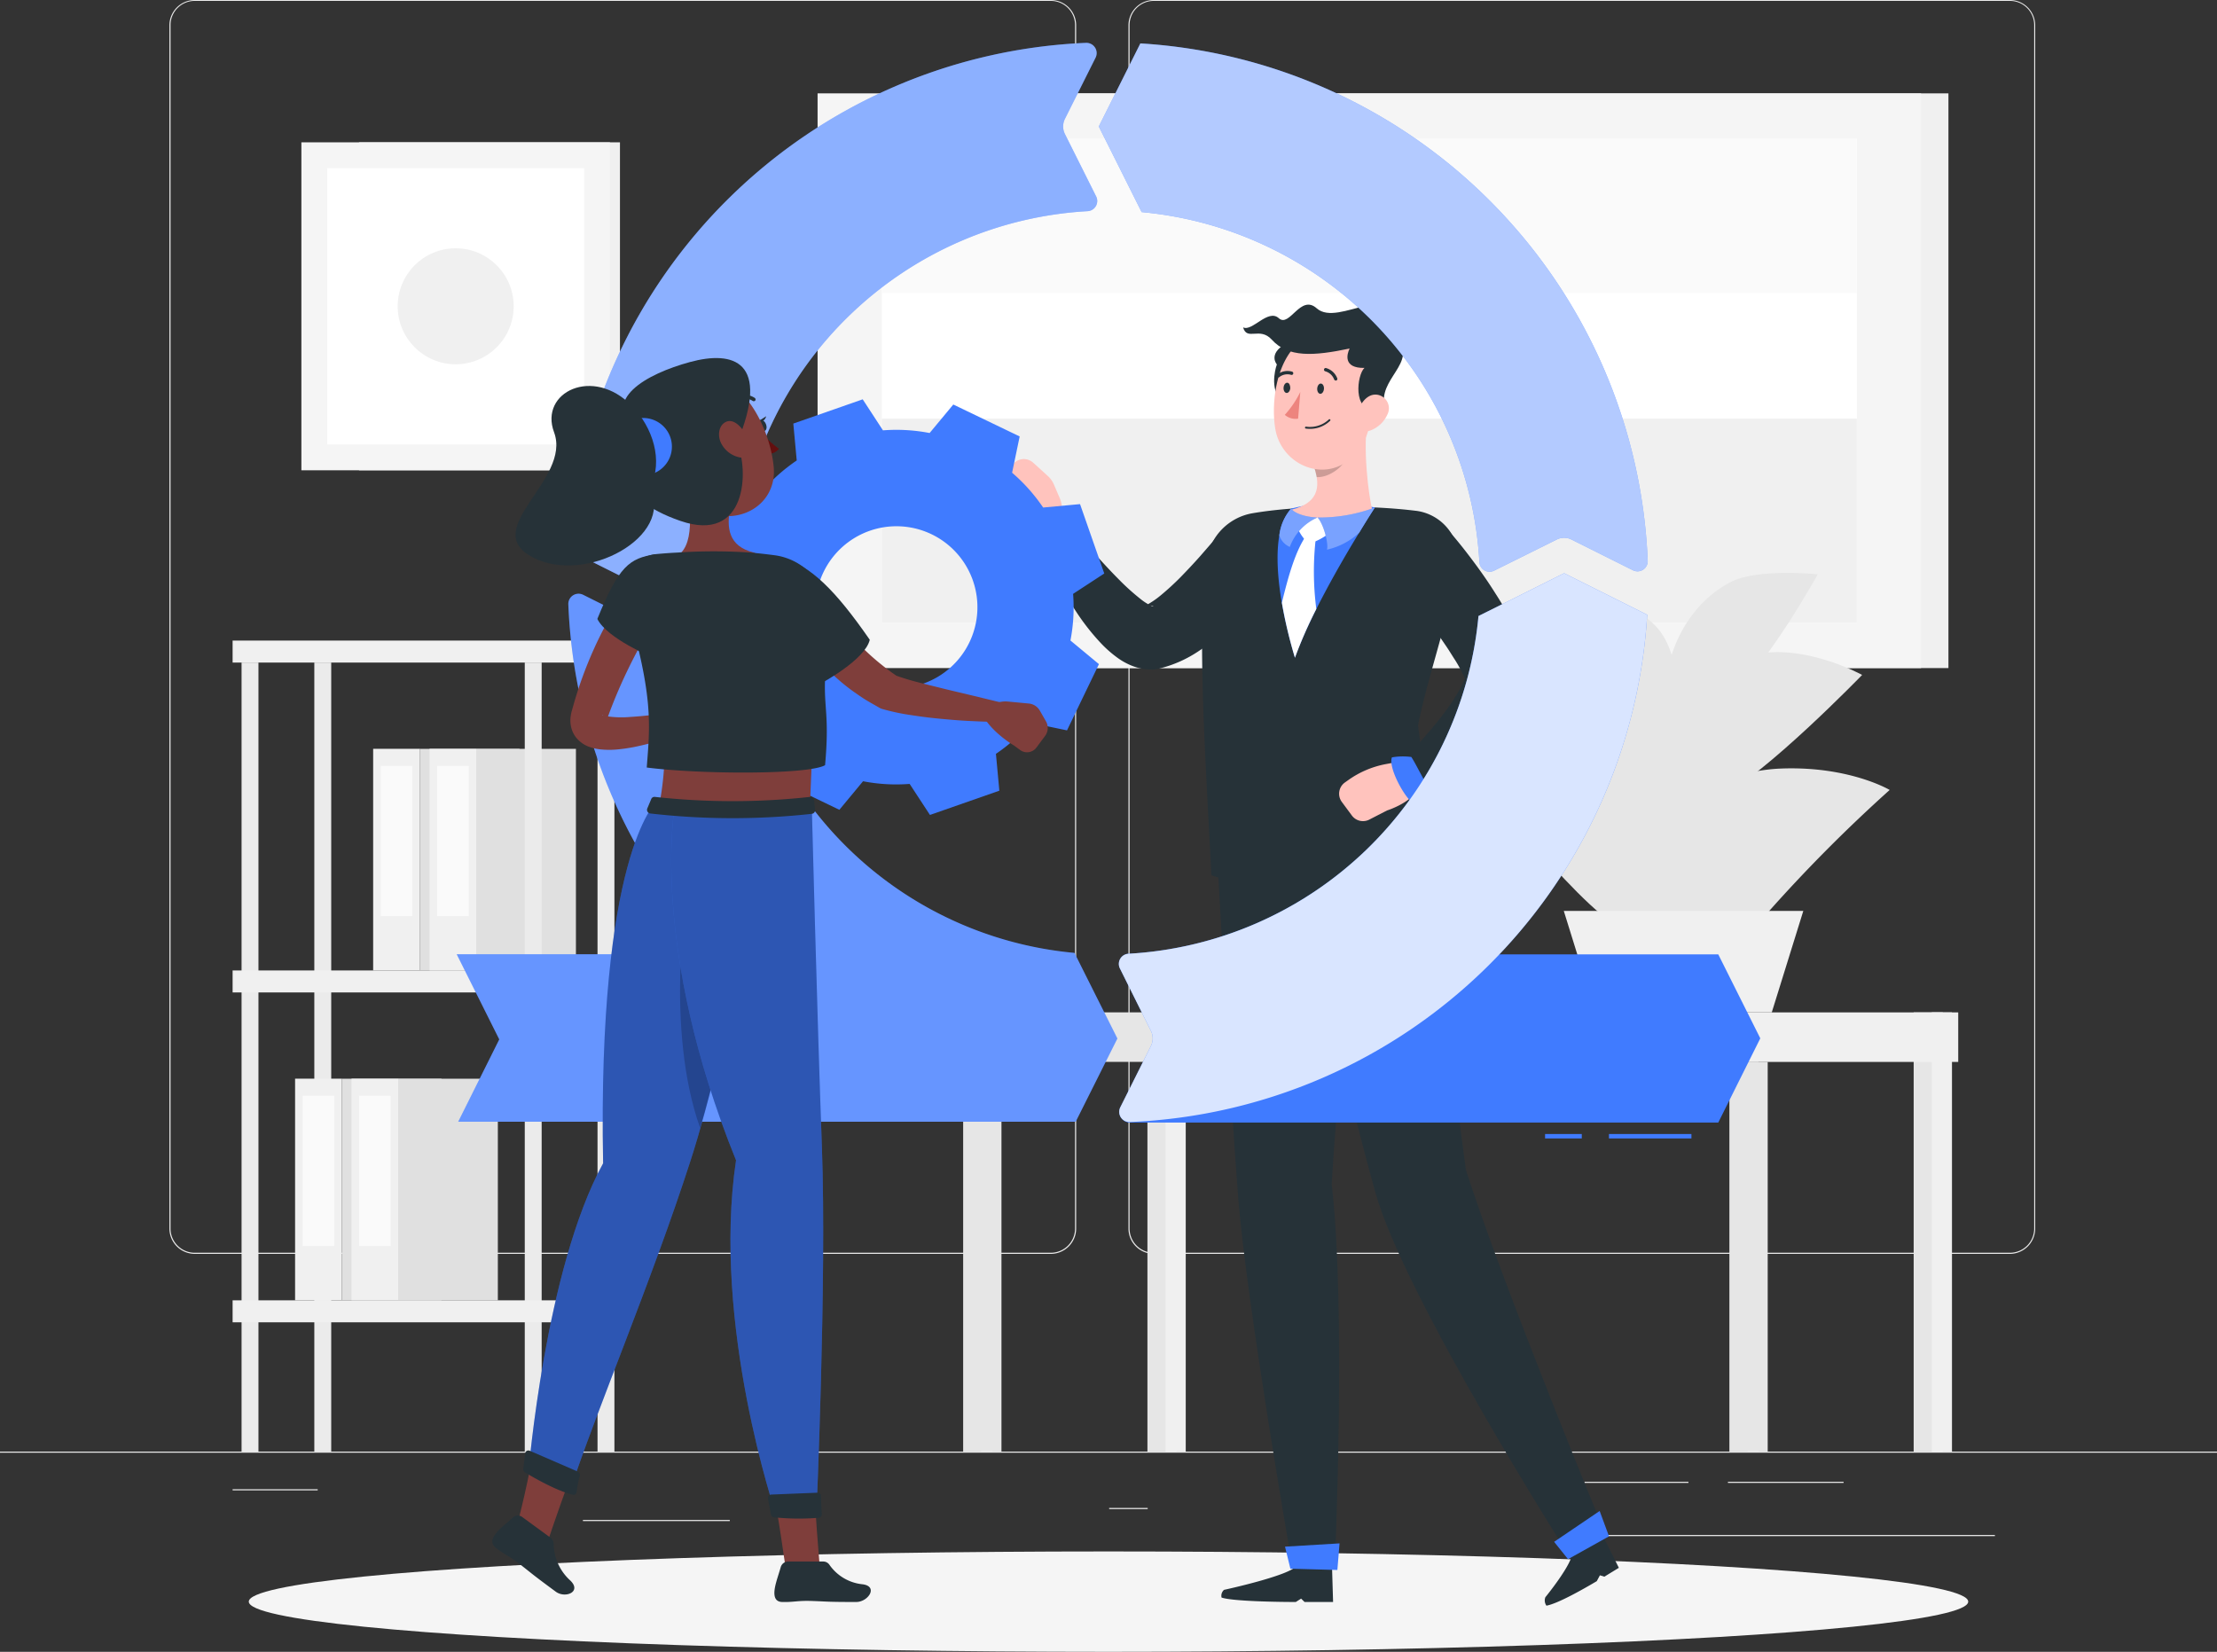 <svg xmlns="http://www.w3.org/2000/svg" width="527.486" height="393.041" viewBox="0 0 527.486 393.041">
  <rect x="0" y="0" width="527.486" height="393.041" fill="#333333" stroke="none"/>
  <g id="Product_iteration-rafiki" data-name="Product iteration-rafiki" transform="translate(0 -55)">
    <g id="freepik--background-complete--inject-2" transform="translate(0 55)">
      <rect id="Retângulo_6615" data-name="Retângulo 6615" width="527.486" height="0.264" transform="translate(0 345.398)" fill="#ebebeb"/>
      <rect id="Retângulo_6616" data-name="Retângulo 6616" width="34.941" height="0.264" transform="translate(138.697 361.666)" fill="#ebebeb"/>
      <rect id="Retângulo_6617" data-name="Retângulo 6617" width="9.168" height="0.264" transform="translate(263.901 358.807)" fill="#ebebeb"/>
      <rect id="Retângulo_6618" data-name="Retângulo 6618" width="20.245" height="0.264" transform="translate(55.344 354.355)" fill="#ebebeb"/>
      <rect id="Retângulo_6619" data-name="Retângulo 6619" width="27.514" height="0.264" transform="translate(411.123 352.582)" fill="#ebebeb"/>
      <rect id="Retângulo_6620" data-name="Retângulo 6620" width="24.729" height="0.264" transform="translate(376.994 352.582)" fill="#ebebeb"/>
      <rect id="Retângulo_6621" data-name="Retângulo 6621" width="98.83" height="0.264" transform="translate(375.813 365.242)" fill="#ebebeb"/>
      <path id="Caminho_8377" data-name="Caminho 8377" d="M247.928,353.346H44.223a6.024,6.024,0,0,1-6.013-6.024V60.971A6.024,6.024,0,0,1,44.223,55h203.7a6.024,6.024,0,0,1,6.024,6.024v286.3A6.024,6.024,0,0,1,247.928,353.346ZM44.223,55.211a5.76,5.76,0,0,0-5.75,5.76V347.322a5.76,5.76,0,0,0,5.75,5.76h203.7a5.771,5.771,0,0,0,5.76-5.76V60.971a5.771,5.771,0,0,0-5.76-5.76Z" transform="translate(2.101 -55)" fill="#ebebeb"/>
      <path id="Caminho_8378" data-name="Caminho 8378" d="M464.239,353.346H260.524a6.034,6.034,0,0,1-6.024-6.024V60.971A6.034,6.034,0,0,1,260.524,55H464.239a6.024,6.024,0,0,1,6,5.971V347.322A6.024,6.024,0,0,1,464.239,353.346ZM260.524,55.211a5.771,5.771,0,0,0-5.76,5.76V347.322a5.771,5.771,0,0,0,5.76,5.76H464.239a5.771,5.771,0,0,0,5.76-5.76V60.971a5.771,5.771,0,0,0-5.76-5.76Z" transform="translate(13.991 -55)" fill="#ebebeb"/>
      <rect id="Retângulo_6622" data-name="Retângulo 6622" width="11.109" height="52.728" transform="translate(88.786 178.174)" fill="#f0f0f0"/>
      <rect id="Retângulo_6623" data-name="Retângulo 6623" width="7.533" height="35.753" transform="translate(90.569 182.236)" fill="#fafafa"/>
      <rect id="Retângulo_6624" data-name="Retângulo 6624" width="23.716" height="52.728" transform="translate(123.601 230.912) rotate(180)" fill="#e0e0e0"/>
      <rect id="Retângulo_6625" data-name="Retângulo 6625" width="11.109" height="52.728" transform="translate(102.206 178.174)" fill="#f0f0f0"/>
      <rect id="Retângulo_6626" data-name="Retângulo 6626" width="7.533" height="35.753" transform="translate(103.999 182.236)" fill="#fafafa"/>
      <rect id="Retângulo_6627" data-name="Retângulo 6627" width="23.716" height="52.728" transform="translate(137.03 230.912) rotate(180)" fill="#e0e0e0"/>
      <rect id="Retângulo_6628" data-name="Retângulo 6628" width="4.019" height="187.743" transform="translate(124.856 157.645)" fill="#ebebeb"/>
      <rect id="Retângulo_6629" data-name="Retângulo 6629" width="4.019" height="187.743" transform="translate(57.475 157.645)" fill="#ebebeb"/>
      <rect id="Retângulo_6630" data-name="Retângulo 6630" width="4.019" height="187.743" transform="translate(142.168 157.645)" fill="#ebebeb"/>
      <rect id="Retângulo_6631" data-name="Retângulo 6631" width="4.019" height="187.743" transform="translate(74.787 157.645)" fill="#ebebeb"/>
      <rect id="Retângulo_6632" data-name="Retângulo 6632" width="11.109" height="52.728" transform="translate(70.208 256.664)" fill="#f0f0f0"/>
      <rect id="Retângulo_6633" data-name="Retângulo 6633" width="7.533" height="35.753" transform="translate(72.002 260.726)" fill="#fafafa"/>
      <rect id="Retângulo_6634" data-name="Retângulo 6634" width="23.716" height="52.728" transform="translate(105.033 309.402) rotate(180)" fill="#e0e0e0"/>
      <rect id="Retângulo_6635" data-name="Retângulo 6635" width="11.109" height="52.728" transform="translate(83.638 256.664)" fill="#f0f0f0"/>
      <rect id="Retângulo_6636" data-name="Retângulo 6636" width="7.533" height="35.753" transform="translate(85.421 260.726)" fill="#fafafa"/>
      <rect id="Retângulo_6637" data-name="Retângulo 6637" width="23.716" height="52.728" transform="translate(118.452 309.402) rotate(180)" fill="#e0e0e0"/>
      <rect id="Retângulo_6638" data-name="Retângulo 6638" width="90.844" height="5.233" transform="translate(55.344 152.422)" fill="#f0f0f0"/>
      <rect id="Retângulo_6639" data-name="Retângulo 6639" width="90.844" height="5.233" transform="translate(55.344 230.912)" fill="#f0f0f0"/>
      <rect id="Retângulo_6640" data-name="Retângulo 6640" width="90.844" height="5.233" transform="translate(55.344 309.402)" fill="#f0f0f0"/>
      <rect id="Retângulo_6641" data-name="Retângulo 6641" width="62.085" height="78.036" transform="translate(147.506 111.901) rotate(180)" fill="#f0f0f0"/>
      <rect id="Retângulo_6642" data-name="Retângulo 6642" width="73.416" height="78.036" transform="translate(145.122 111.901) rotate(180)" fill="#f5f5f5"/>
      <rect id="Retângulo_6643" data-name="Retângulo 6643" width="65.735" height="61.115" transform="translate(77.868 105.75) rotate(-90)" fill="#fff"/>
      <circle id="Elipse_638" data-name="Elipse 638" cx="13.799" cy="13.799" r="13.799" transform="translate(94.62 59.078)" fill="#f0f0f0"/>
      <rect id="Retângulo_6644" data-name="Retângulo 6644" width="235.016" height="136.746" transform="translate(463.587 158.963) rotate(180)" fill="#f0f0f0"/>
      <rect id="Retângulo_6645" data-name="Retângulo 6645" width="262.54" height="136.746" transform="translate(457.067 158.963) rotate(180)" fill="#f5f5f5"/>
      <rect id="Retângulo_6646" data-name="Retângulo 6646" width="115.192" height="231.988" transform="translate(209.802 148.192) rotate(-90)" fill="#fff"/>
      <rect id="Retângulo_6647" data-name="Retângulo 6647" width="36.734" height="231.988" transform="translate(209.802 69.734) rotate(-90)" fill="#fafafa"/>
      <rect id="Retângulo_6648" data-name="Retângulo 6648" width="48.581" height="231.988" transform="translate(209.802 148.192) rotate(-90)" fill="#f0f0f0"/>
      <rect id="Retângulo_6649" data-name="Retângulo 6649" width="6.931" height="104.506" transform="translate(455.316 240.882)" fill="#e6e6e6"/>
      <rect id="Retângulo_6650" data-name="Retângulo 6650" width="4.811" height="104.506" transform="translate(459.62 240.882)" fill="#f0f0f0"/>
      <rect id="Retângulo_6651" data-name="Retângulo 6651" width="182.88" height="11.784" transform="translate(465.918 252.677) rotate(180)" fill="#f0f0f0"/>
      <rect id="Retângulo_6652" data-name="Retângulo 6652" width="6.931" height="92.722" transform="translate(273.006 252.666)" fill="#e6e6e6"/>
      <rect id="Retângulo_6653" data-name="Retângulo 6653" width="4.811" height="92.722" transform="translate(277.31 252.666)" fill="#f0f0f0"/>
      <rect id="Retângulo_6654" data-name="Retângulo 6654" width="6.931" height="92.722" transform="translate(229.161 252.666)" fill="#e6e6e6"/>
      <rect id="Retângulo_6655" data-name="Retângulo 6655" width="4.811" height="92.722" transform="translate(233.465 252.666)" fill="#e6e6e6"/>
      <rect id="Retângulo_6656" data-name="Retângulo 6656" width="6.931" height="92.722" transform="translate(411.471 252.666)" fill="#e6e6e6"/>
      <rect id="Retângulo_6657" data-name="Retângulo 6657" width="4.811" height="92.722" transform="translate(415.775 252.666)" fill="#e6e6e6"/>
      <rect id="Retângulo_6658" data-name="Retângulo 6658" width="53.877" height="11.784" transform="translate(229.161 240.882)" fill="#e6e6e6"/>
      <path id="Caminho_8379" data-name="Caminho 8379" d="M400.582,262.45c-5.9,6.594-27.039,13.461-33.284-7.258-4.547-15.054,20.867-26.195,36.08-26.839,16.384-.686,26.068,5.085,26.068,5.085a362.036,362.036,0,0,0-28.864,29.012Z" transform="translate(20.162 -45.473)" fill="#e6e6e6"/>
      <path id="Caminho_8380" data-name="Caminho 8380" d="M369.168,267.106c8.3.886,22.418-5.454,16.827-22.882s-17.006-19.053-24.56-20.509c-9.632-1.857-28.885,6.013-28.885,6.013S360.876,266.23,369.168,267.106Z" transform="translate(18.281 -45.741)" fill="#e6e6e6"/>
      <path id="Caminho_8381" data-name="Caminho 8381" d="M388.668,236.44c-10.455,4.747-19.222,6.33-14.274-8.44s10.972-21.891,20.793-24.9c12.512-3.84,27.366,4.41,27.366,4.41S399.112,231.693,388.668,236.44Z" transform="translate(20.503 -46.914)" fill="#e6e6e6"/>
      <path id="Caminho_8382" data-name="Caminho 8382" d="M376.049,235.4c7.976,2.363,14.263,1.867,8.313-12.385s-9.917-16.036-16.742-18.768c-12.66-5.053-23.209,4.019-23.209,4.019S368.062,233.04,376.049,235.4Z" transform="translate(18.933 -46.88)" fill="#e6e6e6"/>
      <path id="Caminho_8383" data-name="Caminho 8383" d="M391.71,212.9c-8.672,7.6-16.658,12.406-16.3.6s6.488-22.4,15.825-27.155c6.425-3.281,20.625-1.8,20.625-1.8S400.382,205.309,391.71,212.9Z" transform="translate(20.637 -47.897)" fill="#e6e6e6"/>
      <path id="Caminho_8384" data-name="Caminho 8384" d="M370.507,210.633c5.676,4.526,10.55,6.91,8.809-2.69s-4.958-12.174-10.381-15.561a19.8,19.8,0,0,0-14.485-2.226S364.831,206.108,370.507,210.633Z" transform="translate(19.485 -47.598)" fill="#e6e6e6"/>
      <path id="Caminho_8385" data-name="Caminho 8385" d="M409.67,260.45H352.68l7.5,24.138h41.988Z" transform="translate(19.388 -43.706)" fill="#f0f0f0"/>
    </g>
    <g id="freepik--Shadow--inject-2" transform="translate(59.195 424.156)">
      <ellipse id="freepik--path--inject-2" cx="204.549" cy="11.942" rx="204.549" ry="11.942" fill="#f5f5f5"/>
    </g>
    <g id="freepik--character-2--inject-2" transform="translate(237.711 127.489)">
      <path id="Caminho_8386" data-name="Caminho 8386" d="M290.5,185.839l-1.3,1.72c-.422.549-.865,1.055-1.3,1.593-.855,1.055-1.772,2.11-2.68,3.081a80.962,80.962,0,0,1-5.9,5.823c-1.055.939-2.11,1.857-3.281,2.753s-2.363,1.751-3.65,2.6a29.254,29.254,0,0,1-9.495,4.22l-.369.084a5.369,5.369,0,0,1-1.055.137,12.333,12.333,0,0,1-5.032-.886,15.581,15.581,0,0,1-3.165-1.7,27.733,27.733,0,0,1-4.22-3.661,54.309,54.309,0,0,1-5.866-7.459,88.078,88.078,0,0,1-4.515-7.691,84.128,84.128,0,0,1-3.714-8.018,4.22,4.22,0,0,1,7.1-4.368l.095.105,5.433,6.14c1.825,2.026,3.65,4.019,5.507,5.887a55.26,55.26,0,0,0,5.507,4.979A12.944,12.944,0,0,0,261,192.686a1.234,1.234,0,0,0,.57.148,1.482,1.482,0,0,0-.9-.2l-1.445.232a21.522,21.522,0,0,0,3.988-2.616,63.115,63.115,0,0,0,4.758-4.357c1.572-1.614,3.165-3.3,4.716-5.053l2.3-2.648,2.194-2.585.264-.306a8.44,8.44,0,0,1,13.155,10.55Z" transform="translate(-224.812 -121.033)" fill="#263238"/>
      <path id="Caminho_8387" data-name="Caminho 8387" d="M237.083,176.559c-4.072.633-7.944-5.971-7.944-5.971l-3.049-3.629a3.291,3.291,0,0,1,0-4.22l2.627-3.059a3.292,3.292,0,0,1,4.684-.306l3.492,3.165a5.876,5.876,0,0,1,1.456,2.015l1.361,3.165a7.564,7.564,0,0,1-1.245,7.986l-.253.3A2.015,2.015,0,0,1,237.083,176.559Z" transform="translate(-225.325 -121.797)" fill="#ffc3bd"/>
      <path id="Caminho_8388" data-name="Caminho 8388" d="M332.843,323.028c-5.159-38.211-7.195-60.882-10.55-79.883l-32.5-.485s14.59,60.935,21.532,85.811,46.208,86.655,46.208,86.655l8.63-5.127S342.127,351.966,332.843,323.028Z" transform="translate(-221.781 -117.172)" fill="#263238"/>
      <path id="Caminho_8389" data-name="Caminho 8389" d="M348.538,416.014s6.5-7.944,6.393-10.634l7.153-4.22,3.935,7.86-3.45,2.11-1.055-.327-.749,1.393c-3.566,2.11-9.3,5.338-11.974,5.834A2.11,2.11,0,0,1,348.538,416.014Z" transform="translate(-218.559 -108.459)" fill="#263238"/>
      <path id="Caminho_8390" data-name="Caminho 8390" d="M321.907,170.25c-11.489-1.424-27.915-1.3-38.928.612a13.335,13.335,0,0,0-10.813,11.214c-2.321,16.626-.327,45.691,1.16,74.9,25.14,8.609,51.694-.116,51.694-.116.918-5.908-1.139-25.246-2.532-35.563,2.11-10.666,6.478-22.872,9.389-37.03a11.6,11.6,0,0,0-9.97-14.021Z" transform="translate(-222.808 -121.206)" fill="#263238"/>
      <path id="Caminho_8391" data-name="Caminho 8391" d="M291.348,169.79a11.8,11.8,0,0,0-2.8,6.383c-1.182,6.752.158,17.164,3.713,29.1,3.408-9.611,10.74-22.334,15.255-29.719,2.11-3.5,3.619-5.813,3.756-6.024h0A41.471,41.471,0,0,0,291.348,169.79Z" transform="translate(-221.872 -121.253)" fill="#407bff"/>
      <path id="Caminho_8392" data-name="Caminho 8392" d="M309.459,149.39l-13.082,10.729c1.688,4.5,2.226,9.189-5.169,10.993-1.846,2.448,1.414,5.275,4.473,6.52,4.937-.612,11.89-2.258,14.9-6.33C309.628,167.968,308.193,156.047,309.459,149.39Z" transform="translate(-221.732 -122.3)" fill="#ffc3bd"/>
      <path id="Caminho_8393" data-name="Caminho 8393" d="M292.46,173.692a9.864,9.864,0,0,0,2.711,4.093c1.994,0,4.916-2.247,4.916-2.247s-1.129-3.165-2.711-3.808C293.325,172.722,292.46,173.692,292.46,173.692Z" transform="translate(-221.634 -121.072)" fill="#fff"/>
      <path id="Caminho_8394" data-name="Caminho 8394" d="M297.2,176.191a2.922,2.922,0,0,0-2.2-.559c-2.616,3.724-4.283,9.495-5.9,16.162a110.906,110.906,0,0,0,3.112,13.082,105.116,105.116,0,0,1,5.085-11.6,69.216,69.216,0,0,1-.095-17.08Z" transform="translate(-221.819 -120.859)" fill="#fff"/>
      <path id="Caminho_8395" data-name="Caminho 8395" d="M303.707,153.63l-7.627,6.245A16.74,16.74,0,0,1,297,163.1c2.954.211,7.068-2.775,7.258-5.475a11.1,11.1,0,0,0-.549-4Z" transform="translate(-221.435 -122.067)" opacity="0.2"/>
      <path id="Caminho_8396" data-name="Caminho 8396" d="M290.04,132.56c-4.22,2.448-2.036,4.885-2.036,4.885s-1.8,4.853.591,8.2C299.82,132.2,290.04,132.56,290.04,132.56Z" transform="translate(-221.915 -123.225)" fill="#263238"/>
      <path id="Caminho_8397" data-name="Caminho 8397" d="M311.522,143.138c-1.192,8.208-1.477,13.071-5.992,16.932-6.815,5.792-16.69,1.055-17.935-7.385-1.16-7.575.981-19.728,9.347-22.27a11.436,11.436,0,0,1,14.58,12.723Z" transform="translate(-221.917 -123.369)" fill="#ffc3bd"/>
      <path id="Caminho_8398" data-name="Caminho 8398" d="M311.714,148.607c-5.275.549-4.294-8.134-2.49-9.843-5.148.095-4.157-3.344-3.524-4.61-8.577,1.8-14.643,2.184-18.515-2.11-2.87-3.165-5.918.38-6.826-2.933,2.11,1.129,5.918-4.515,8.493-2.173s5.138-5.845,9.031-2.342c5.275,4.695,19.116-8.092,17.85,6,7.227,6.087-2.49,9.938-1.857,16.4C311.893,149.968,311.714,148.607,311.714,148.607Z" transform="translate(-222.299 -123.711)" fill="#263238"/>
      <path id="Caminho_8399" data-name="Caminho 8399" d="M311.288,132.3a.538.538,0,0,1-.527-.454.527.527,0,0,1,.454-.591,7.522,7.522,0,0,0,4.22-2.933,3.513,3.513,0,0,0,.517-3,.538.538,0,0,1,.369-.654.517.517,0,0,1,.643.359,4.621,4.621,0,0,1-.643,3.861,8.44,8.44,0,0,1-4.979,3.408Z" transform="translate(-220.628 -123.66)" fill="#263238"/>
      <path id="Caminho_8400" data-name="Caminho 8400" d="M313.285,148.737a7.2,7.2,0,0,1-3.988,3.777c-2.363.886-3.787-1.182-3.323-3.534.422-2.11,2.11-5.106,4.621-4.979a3.26,3.26,0,0,1,2.69,4.737Z" transform="translate(-220.896 -122.596)" fill="#ffc3bd"/>
      <path id="Caminho_8401" data-name="Caminho 8401" d="M298.673,142.8c-.063.675-.464,1.192-.9,1.15s-.76-.622-.7-1.3.454-1.182.9-1.139S298.726,142.133,298.673,142.8Z" transform="translate(-221.38 -122.733)" fill="#263238"/>
      <path id="Caminho_8402" data-name="Caminho 8402" d="M291.083,142.618c-.063.675-.464,1.182-.9,1.139s-.76-.612-.7-1.287.454-1.182.9-1.15S291.083,141.943,291.083,142.618Z" transform="translate(-221.798 -122.743)" fill="#263238"/>
      <path id="Caminho_8403" data-name="Caminho 8403" d="M293.452,143.4a23.492,23.492,0,0,1-3.692,5.454,3.914,3.914,0,0,0,3.165.907Z" transform="translate(-221.782 -122.629)" fill="#ed847e"/>
      <path id="Caminho_8404" data-name="Caminho 8404" d="M301.332,140.975a.422.422,0,0,0,.2,0,.4.4,0,0,0,.222-.517,3.988,3.988,0,0,0-2.68-2.448.39.39,0,0,0-.464.306.4.4,0,0,0,.306.475h0a3.165,3.165,0,0,1,2.11,1.962.412.412,0,0,0,.306.222Z" transform="translate(-221.296 -122.926)" fill="#263238"/>
      <path id="Caminho_8405" data-name="Caminho 8405" d="M288.184,140.2a.4.4,0,0,0,.369-.063,3.091,3.091,0,0,1,2.8-.549.39.39,0,0,0,.506-.243.4.4,0,0,0-.232-.506,3.925,3.925,0,0,0-3.545.665.4.4,0,0,0-.084.559.485.485,0,0,0,.19.137Z" transform="translate(-221.884 -122.889)" fill="#263238"/>
      <path id="Caminho_8406" data-name="Caminho 8406" d="M310.791,169.46h0c-.137.211-1.635,2.521-3.756,6.024a16.679,16.679,0,0,1-7.649,4.009c.433-1.414-.833-6.182-2.237-7.649a37.409,37.409,0,0,0,13.641-2.384Z" transform="translate(-221.376 -121.196)" fill="#407bff"/>
      <path id="Caminho_8407" data-name="Caminho 8407" d="M310.791,169.46h0c-.137.211-1.635,2.521-3.756,6.024a16.679,16.679,0,0,1-7.649,4.009c.433-1.414-.833-6.182-2.237-7.649a37.409,37.409,0,0,0,13.641-2.384Z" transform="translate(-221.376 -121.196)" fill="#fff" opacity="0.3"/>
      <path id="Caminho_8408" data-name="Caminho 8408" d="M297.592,171.84a12.174,12.174,0,0,0-6.572,6.994,4.5,4.5,0,0,1-2.49-2.732,11.805,11.805,0,0,1,2.8-6.383C292.085,170.691,294.174,171.651,297.592,171.84Z" transform="translate(-221.85 -121.182)" fill="#407bff"/>
      <path id="Caminho_8409" data-name="Caminho 8409" d="M297.592,171.84a12.174,12.174,0,0,0-6.572,6.994,4.5,4.5,0,0,1-2.49-2.732,11.805,11.805,0,0,1,2.8-6.383C292.085,170.691,294.174,171.651,297.592,171.84Z" transform="translate(-221.85 -121.182)" fill="#fff" opacity="0.3"/>
      <path id="Caminho_8410" data-name="Caminho 8410" d="M327.632,175c2.11,2.405,3.914,4.716,5.75,7.174s3.566,4.937,5.212,7.564a82.094,82.094,0,0,1,4.705,8.282,49.7,49.7,0,0,1,2.057,4.705,29.359,29.359,0,0,1,1.572,5.834l.084.517a6.33,6.33,0,0,1-.306,3.165,30.867,30.867,0,0,1-5.106,8.777,39.584,39.584,0,0,1-3.049,3.4c-1.055,1.055-2.11,2.11-3.165,3.007a67.689,67.689,0,0,1-6.826,5.117,60.89,60.89,0,0,1-7.385,4.22,4.22,4.22,0,0,1-4.99-6.731l.19-.2c1.635-1.772,3.439-3.682,5.064-5.549s3.249-3.766,4.695-5.686a48.393,48.393,0,0,0,3.84-5.718,19.138,19.138,0,0,0,2.11-5.2l-.222,3.64a19.832,19.832,0,0,0-1.055-2.479,34.511,34.511,0,0,0-1.751-3.165c-.7-1.055-1.361-2.184-2.11-3.281s-1.5-2.215-2.289-3.323c-1.593-2.2-3.239-4.441-4.937-6.646l-5.064-6.53-.105-.137a8.439,8.439,0,1,1,13.02-10.741Z" transform="translate(-220.526 -121.06)" fill="#263238"/>
      <path id="Caminho_8411" data-name="Caminho 8411" d="M320.989,231.983a1.92,1.92,0,0,0-.39-1.266l-2.3-3.165a1.962,1.962,0,0,0-1.962-.781l-3.27.612a22.524,22.524,0,0,0-8.809,3.745l-.865.612a3.281,3.281,0,0,0-.738,4.631l2.395,3.239a3.281,3.281,0,0,0,4.135.971l4.22-2.173S320.746,236.1,320.989,231.983Z" transform="translate(-221.109 -118.048)" fill="#ffc3bd"/>
      <path id="Caminho_8412" data-name="Caminho 8412" d="M318.538,225.737a15.318,15.318,0,0,0-4.61.095c-.939,2.416,3.049,9.685,5.1,10.951,1.308-.306,4.283-2.859,4.283-2.859C321.555,231.592,319.74,227.52,318.538,225.737Z" transform="translate(-220.462 -118.11)" fill="#407bff"/>
      <path id="Caminho_8413" data-name="Caminho 8413" d="M242.349,174.241a15.171,15.171,0,0,0-.6-4.568c-2.5-.665-9.284,4.093-10.318,6.267.443,1.266,3.313,3.946,3.313,3.946C236.874,177.881,240.714,175.623,242.349,174.241Z" transform="translate(-224.989 -121.188)" fill="#407bff"/>
      <path id="Caminho_8414" data-name="Caminho 8414" d="M353.813,407.258l9.748-5.433-2.226-6.034L350.5,403.133Z" transform="translate(-218.443 -108.754)" fill="#407bff"/>
      <path id="Caminho_8415" data-name="Caminho 8415" d="M301.765,326.468c2.321-38.549,6.773-64.353,4.916-83.343l-32.462-.485s3.292,61.188,5.275,86.634,12.955,88.365,12.955,88.365h10.043S305.289,356.3,301.765,326.468Z" transform="translate(-222.637 -117.174)" fill="#263238"/>
      <path id="Caminho_8416" data-name="Caminho 8416" d="M276.093,413.887s16.32-3.524,17.354-5.887h8.324l.264,8.777h-6.783l-.823-.8-1.266.8c-4.146,0-15.023-.158-17.66-1.055a1.857,1.857,0,0,1,.591-1.836Z" transform="translate(-222.569 -108.083)" fill="#263238"/>
      <path id="Caminho_8417" data-name="Caminho 8417" d="M291.086,409.124l11.183.306.517-6.33-12.976.781Z" transform="translate(-221.78 -108.353)" fill="#407bff"/>
      <path id="Caminho_8418" data-name="Caminho 8418" d="M295.776,151.84a7.786,7.786,0,0,1-1.287-.063.211.211,0,0,1-.169-.264.232.232,0,0,1,.264-.19,6.53,6.53,0,0,0,5.37-1.677.222.222,0,1,1,.316.3A6.815,6.815,0,0,1,295.776,151.84Z" transform="translate(-221.532 -122.292)" fill="#263238"/>
    </g>
    <g id="freepik--Graphic--inject-2" transform="translate(108.662 65.199)">
      <rect id="Retângulo_6659" data-name="Retângulo 6659" width="8.735" height="1.055" transform="translate(258.954 259.631)" fill="#407bff"/>
      <rect id="Retângulo_6660" data-name="Retângulo 6660" width="19.622" height="1.055" transform="translate(274.156 259.631)" fill="#407bff"/>
      <path id="Caminho_8419" data-name="Caminho 8419" d="M394.94,270.25H272.563L252.835,306.7a2.426,2.426,0,0,0,2.11,3.576H394.94l10-20.044Z" transform="translate(-94.779 -53.366)" fill="#407bff"/>
      <path id="Caminho_8420" data-name="Caminho 8420" d="M258,104.932A88.618,88.618,0,0,1,338.369,188.2a2.416,2.416,0,0,0,3.5,2.047l14.865-7.385a3.893,3.893,0,0,1,3.576,0l14.59,7.29a2.426,2.426,0,0,0,3.513-2.279A128.633,128.633,0,0,0,257.7,64.79L247.81,84.56Z" transform="translate(-95.039 -64.661)" fill="#407bff"/>
      <path id="Caminho_8421" data-name="Caminho 8421" d="M258,104.932A88.618,88.618,0,0,1,338.369,188.2a2.416,2.416,0,0,0,3.5,2.047l14.865-7.385a3.893,3.893,0,0,1,3.576,0l14.59,7.29a2.426,2.426,0,0,0,3.513-2.279A128.633,128.633,0,0,0,257.7,64.79L247.81,84.56Z" transform="translate(-95.039 -64.661)" fill="#fff" opacity="0.6"/>
      <path id="Caminho_8422" data-name="Caminho 8422" d="M168.442,185.085a88.618,88.618,0,0,1,83.28-80.368,2.426,2.426,0,0,0,2.036-3.5L246.32,86.35a4.041,4.041,0,0,1,0-3.587l7.3-14.58a2.437,2.437,0,0,0-2.289-3.513A128.707,128.707,0,0,0,128.29,185.37l19.739,9.885Z" transform="translate(-101.61 -64.668)" fill="#407bff"/>
      <path id="Caminho_8423" data-name="Caminho 8423" d="M168.442,185.085a88.618,88.618,0,0,1,83.28-80.368,2.426,2.426,0,0,0,2.036-3.5L246.32,86.35a4.041,4.041,0,0,1,0-3.587l7.3-14.58a2.437,2.437,0,0,0-2.289-3.513A128.707,128.707,0,0,0,128.29,185.37l19.739,9.885Z" transform="translate(-101.61 -64.668)" fill="#fff" opacity="0.4"/>
      <path id="Caminho_8424" data-name="Caminho 8424" d="M249.979,274.378h0A88.618,88.618,0,0,1,169.6,191.12a2.416,2.416,0,0,0-3.492-2.047l-14.854,7.385a4.019,4.019,0,0,1-1.8.433,3.967,3.967,0,0,1-1.783-.433l-14.6-7.29a2.437,2.437,0,0,0-3.513,2.279,128.063,128.063,0,0,0,35.289,83.248H103l10.128,20.266-9.769,19.591H250.274l9.917-19.8Z" transform="translate(-103 -57.843)" fill="#407bff"/>
      <path id="Caminho_8425" data-name="Caminho 8425" d="M249.979,274.378h0A88.618,88.618,0,0,1,169.6,191.12a2.416,2.416,0,0,0-3.492-2.047l-14.854,7.385a4.019,4.019,0,0,1-1.8.433,3.967,3.967,0,0,1-1.783-.433l-14.6-7.29a2.437,2.437,0,0,0-3.513,2.279,128.063,128.063,0,0,0,35.289,83.248H103l10.128,20.266-9.769,19.591H250.274l9.917-19.8Z" transform="translate(-103 -57.843)" fill="#fff" opacity="0.2"/>
      <path id="Caminho_8426" data-name="Caminho 8426" d="M337.9,194.47h0a88.618,88.618,0,0,1-83.269,80.357,2.426,2.426,0,0,0-2.047,3.5l7.385,14.865a4.02,4.02,0,0,1,0,3.576l-7.29,14.59a2.426,2.426,0,0,0,2.279,3.513,128.633,128.633,0,0,0,123.084-120.7l-19.77-9.885Z" transform="translate(-94.791 -58.092)" fill="#407bff"/>
      <path id="Caminho_8427" data-name="Caminho 8427" d="M337.9,194.47h0a88.618,88.618,0,0,1-83.269,80.357,2.426,2.426,0,0,0-2.047,3.5l7.385,14.865a4.02,4.02,0,0,1,0,3.576l-7.29,14.59a2.426,2.426,0,0,0,2.279,3.513,128.633,128.633,0,0,0,123.084-120.7l-19.77-9.885Z" transform="translate(-94.791 -58.092)" fill="#fff" opacity="0.8"/>
    </g>
    <g id="freepik--character-1--inject-2" transform="translate(117.147 140.198)">
      <path id="Caminho_8428" data-name="Caminho 8428" d="M254.2,186.509,248.434,170l-8.777.812a41.765,41.765,0,0,0-7.385-8.282l1.8-8.63-15.793-7.6-5.634,6.783a41.44,41.44,0,0,0-11.1-.633l-4.821-7.385-16.51,5.771.812,8.777A41.765,41.765,0,0,0,172.75,167l-8.64-1.8-7.6,15.761,6.794,5.634a41.44,41.44,0,0,0-.633,11.1l-7.385,4.821,5.771,16.51,8.767-.812a41.915,41.915,0,0,0,7.385,8.292l-1.8,8.63,15.761,7.6,5.634-6.794a41.364,41.364,0,0,0,11.088.633l4.832,7.385,16.51-5.771-.812-8.767a42.2,42.2,0,0,0,8.282-7.385l8.63,1.8,7.6-15.761-6.783-5.623a41.461,41.461,0,0,0,.633-11.1Zm-43.085,26.206a19.264,19.264,0,1,1,11.826-24.539,19.264,19.264,0,0,1-11.826,24.539Z" transform="translate(-108.61 -135.247)" fill="#407bff"/>
      <path id="Caminho_8429" data-name="Caminho 8429" d="M149.17,194.617c-.5.781-1.055,1.8-1.677,2.722s-1.118,1.92-1.656,2.9c-1.055,1.952-2.11,3.935-3.1,5.95a120.276,120.276,0,0,0-5.275,12.364c-.665,1.667,0,.675-.77-.369-.359-.433-.591-.422-.464-.348a2.278,2.278,0,0,0,.76.264,23.209,23.209,0,0,0,5.94.211c4.378-.264,9.009-.928,13.5-1.656h.021a2.363,2.363,0,0,1,1.266,4.526,75.959,75.959,0,0,1-13.926,4.294c-1.224.232-2.479.433-3.8.559a20.466,20.466,0,0,1-4.22,0,11.456,11.456,0,0,1-2.637-.6,7.047,7.047,0,0,1-3.26-2.384,6.33,6.33,0,0,1-1.055-2.321,7.163,7.163,0,0,1-.148-2.226,8.851,8.851,0,0,1,.317-1.667l.253-.886a96.108,96.108,0,0,1,4.979-13.767c.992-2.226,2.11-4.42,3.26-6.562q.886-1.614,1.836-3.165a37.455,37.455,0,0,1,2.11-3.165,4.747,4.747,0,0,1,7.881,5.275Z" transform="translate(-110.075 -132.921)" fill="#7f3e3b"/>
      <path id="Caminho_8430" data-name="Caminho 8430" d="M165.856,220.1l-2.2,1.825a3.3,3.3,0,0,1-2.975.665l-4.863-1.277a6.214,6.214,0,0,1-4.22-3.819l-.433-1.16c3.439-3.281,9.569-4.3,9.569-4.3l1.72-.475a2.764,2.764,0,0,1,3.481,1.846l1.055,3.386a3.165,3.165,0,0,1-1.129,3.313Z" transform="translate(-108.837 -131.599)" fill="#7f3e3b"/>
      <path id="Caminho_8431" data-name="Caminho 8431" d="M153.893,161.07c1.519,5.6,3.376,15.825-.264,19.6,0,0-2.8,5.275,13.715,4.4,11.6-.591,3.682-4.4,3.682-4.4-6.33-1.5-6.541-6.129-5.771-10.476Z" transform="translate(-108.711 -134.367)" fill="#7f3e3b"/>
      <path id="Caminho_8432" data-name="Caminho 8432" d="M131.572,383.356l-10.708-3.946c-.939,8.271-4.294,20.9-4.294,20.9l7.511,3.165S129.082,388.388,131.572,383.356Z" transform="translate(-110.739 -122.365)" fill="#7f3e3b"/>
      <path id="Caminho_8433" data-name="Caminho 8433" d="M126.137,414.945c-5.728-4.22-5.275-3.988-8.44-6.456-2.69-2.11-3.576-2.247-5.76-3.924-1.825-1.393-.591-3.165,1.329-4.937.728-.665,1.646-1.4,2.69-2.363a1.709,1.709,0,0,1,2.173-.106l6.71,4.906a1.962,1.962,0,0,1,.791,1.572,12,12,0,0,0,3.924,8.619C132.4,414.945,128.426,416.622,126.137,414.945Z" transform="translate(-111.043 -121.408)" fill="#263238"/>
      <path id="Caminho_8434" data-name="Caminho 8434" d="M177.816,236s-11.278,58.076-20.044,85.136c-9.178,28.484-22.6,60.06-28.685,78.574-1.888.243-7.279-2-9.917-4.22,0,0,4.019-48.529,17.776-73.637C135.575,248.6,149.5,236,149.5,236Z" transform="translate(-110.596 -130.248)" fill="#407bff"/>
      <path id="Caminho_8435" data-name="Caminho 8435" d="M177.816,236s-11.278,58.076-20.044,85.136c-9.178,28.484-22.6,60.06-28.685,78.574-1.888.243-7.279-2-9.917-4.22,0,0,4.019-48.529,17.776-73.637C135.575,248.6,149.5,236,149.5,236Z" transform="translate(-110.596 -130.248)" opacity="0.3"/>
      <path id="Caminho_8436" data-name="Caminho 8436" d="M154.984,256.6l11.6,22.154c-2.659,11.6-5.612,23.705-8.44,33.538C149.741,288.671,154.984,256.6,154.984,256.6Z" transform="translate(-108.716 -129.116)" opacity="0.2"/>
      <path id="Caminho_8437" data-name="Caminho 8437" d="M131.472,388.185a24.266,24.266,0,0,0-.76,3.861.738.738,0,0,1-.981.622c-4.114-1.055-9.495-4.22-11.257-5.275a.949.949,0,0,1-.464-.918l.475-3.714a.749.749,0,0,1,1.055-.549l11.309,4.9a.96.96,0,0,1,.622,1.076Z" transform="translate(-110.66 -122.214)" fill="#263238"/>
      <path id="Caminho_8438" data-name="Caminho 8438" d="M184.186,387.86l-10.286.76c1.688,8.208,3.45,21.163,3.45,21.163h8.165S184.059,393.483,184.186,387.86Z" transform="translate(-107.587 -121.9)" fill="#7f3e3b"/>
      <path id="Caminho_8439" data-name="Caminho 8439" d="M194.115,416.822c-7.1,0-6.594-.105-10.55-.243-3.418-.116-4.22.306-6.984.243-2.289,0-2.2-2.237-1.488-4.768.264-.971.654-2.11,1.055-3.492a1.846,1.846,0,0,1,1.783-1.371h8.313a1.783,1.783,0,0,1,1.509.791,10.909,10.909,0,0,0,7.912,4.631C199.442,413.13,196.952,416.822,194.115,416.822Z" transform="translate(-107.546 -120.837)" fill="#263238"/>
      <path id="Caminho_8440" data-name="Caminho 8440" d="M184.8,236s1.287,50.639,2.437,82.13-1.319,87.225-1.319,87.225c-.232,1.53-8.26.918-9.621,0,0,0-15.35-45.153-9.495-84.218-20.551-50.639-14.622-83.891-14.622-83.891Z" transform="translate(-108.825 -130.248)" fill="#407bff"/>
      <path id="Caminho_8441" data-name="Caminho 8441" d="M184.8,236s1.287,50.639,2.437,82.13-1.319,87.225-1.319,87.225c-.232,1.53-8.26.918-9.621,0,0,0-15.35-45.153-9.495-84.218-20.551-50.639-14.622-83.891-14.622-83.891Z" transform="translate(-108.825 -130.248)" opacity="0.3"/>
      <path id="Caminho_8442" data-name="Caminho 8442" d="M185.818,392.514c0,1.055.095,2.9.19,4.22a.865.865,0,0,1-.76.907,57.193,57.193,0,0,1-10.624-.116.77.77,0,0,1-.7-.633l-.717-3.724a.865.865,0,0,1,.823-1.055L185,391.67a.781.781,0,0,1,.823.844Z" transform="translate(-107.626 -121.691)" fill="#263238"/>
      <path id="Caminho_8443" data-name="Caminho 8443" d="M149.855,227.627a73.953,73.953,0,0,1-1.055,8.83h35.764l.38-9.1S157.345,225.791,149.855,227.627Z" transform="translate(-108.967 -130.758)" fill="#7f3e3b"/>
      <path id="Caminho_8444" data-name="Caminho 8444" d="M188.833,193.054a151.907,151.907,0,0,1-.253,16.5c-.3,7.174,1.055,8.925,0,20.677-3.924,2.289-29.74,2.2-42.431.559.77-10.159,1.709-17.006-5.169-39.867-1.593-5.275,1.962-10.391,7.649-10.94,1.519-.137,3.165-.264,4.779-.338a129.565,129.565,0,0,1,17.418,0c1.888.158,3.851.39,5.728.633C183.284,181.164,188.622,186.7,188.833,193.054Z" transform="translate(-109.418 -133.362)" fill="#263238"/>
      <path id="Caminho_8445" data-name="Caminho 8445" d="M236.626,217.831l-1.424-2.479a3.365,3.365,0,0,0-2.574-1.646l-5-.475a6.214,6.214,0,0,0-5.275,2.11l-.812.949c2.11,4.22,7.511,7.385,7.511,7.385l1.445,1.055a2.775,2.775,0,0,0,3.9-.527l2.11-2.838a3.165,3.165,0,0,0,.116-3.534Z" transform="translate(-104.968 -131.501)" fill="#7f3e3b"/>
      <path id="Caminho_8446" data-name="Caminho 8446" d="M189.885,194.912l.464.717c.2.306.39.622.622.939.443.633.939,1.255,1.445,1.878a48.385,48.385,0,0,0,3.334,3.608c1.192,1.15,2.448,2.268,3.766,3.334s2.7,2.11,4.1,3.038l-.823-.38a61.075,61.075,0,0,0,5.929,1.815c2.11.538,4.22,1.055,6.33,1.582l6.467,1.54c2.163.527,4.336,1.055,6.488,1.572h0a2.363,2.363,0,0,1-.58,4.663c-2.289,0-4.536-.105-6.794-.211s-4.515-.306-6.783-.517-4.526-.485-6.8-.844a52.663,52.663,0,0,1-7.068-1.487,2.871,2.871,0,0,1-.612-.253l-.222-.127c-.855-.5-1.72-.971-2.574-1.477s-1.7-1.055-2.511-1.635a45.585,45.585,0,0,1-4.768-3.714,41.418,41.418,0,0,1-4.3-4.4c-.665-.8-1.308-1.625-1.92-2.511-.306-.433-.612-.9-.9-1.371-.148-.243-.285-.475-.433-.749s-.264-.464-.485-.928a4.726,4.726,0,0,1,8.25-4.589Z" transform="translate(-107.209 -132.657)" fill="#7f3e3b"/>
      <path id="Caminho_8447" data-name="Caminho 8447" d="M176.356,180.72c6.963,1.846,12.934,7.817,21.1,19.6-1.139,4.811-11.6,10.37-11.6,10.37S164.055,188.98,176.356,180.72Z" transform="translate(-107.659 -133.287)" fill="#263238"/>
      <path id="Caminho_8448" data-name="Caminho 8448" d="M171.156,151.293c.253.728.855,1.2,1.329,1.055s.644-.833.38-1.561-.855-1.213-1.329-1.055S170.893,150.565,171.156,151.293Z" transform="translate(-107.745 -134.992)" fill="#263238"/>
      <path id="Caminho_8449" data-name="Caminho 8449" d="M171.33,149.872l1.551-.992S172.48,150.494,171.33,149.872Z" transform="translate(-107.728 -135.037)" fill="#263238"/>
      <path id="Caminho_8450" data-name="Caminho 8450" d="M171.67,152.5a22.777,22.777,0,0,0,4.22,3.914,3.059,3.059,0,0,1-2.405,1.213Z" transform="translate(-107.71 -134.839)" fill="#630f0f"/>
      <path id="Caminho_8451" data-name="Caminho 8451" d="M170.325,145.56a.39.39,0,0,0,.264-.179.454.454,0,0,0-.169-.612,4.779,4.779,0,0,0-4.167-.475.411.411,0,0,0-.19.58.485.485,0,0,0,.612.222,3.787,3.787,0,0,1,3.292.411.485.485,0,0,0,.359.053Z" transform="translate(-108.021 -135.305)" fill="#263238"/>
      <path id="Caminho_8452" data-name="Caminho 8452" d="M147.512,155.982c3.481,8.524,4.768,12.2,10.7,15.413,8.915,4.832,18.673-.686,17.818-9.927-.76-8.313-6.33-20.846-16.057-21.912a11.795,11.795,0,0,0-12.459,16.426Z" transform="translate(-109.093 -135.557)" fill="#7f3e3b"/>
      <path id="Caminho_8453" data-name="Caminho 8453" d="M167.633,155.984c2.859,6.267,2.49,24.032-13.472,18.525s-14.843-14.168-10.55-21.1c-8.661-7.754,2.532-13.9,12.818-16.7S175.746,136.425,167.633,155.984Z" transform="translate(-109.422 -135.759)" fill="#263238"/>
      <path id="Caminho_8454" data-name="Caminho 8454" d="M152.1,154.692a6.815,6.815,0,1,1-8.039-5.275A6.815,6.815,0,0,1,152.1,154.692Z" transform="translate(-109.527 -135.015)" fill="#407bff"/>
      <path id="Caminho_8455" data-name="Caminho 8455" d="M148.32,166.135c3.165-6.33.591-14.2-4.315-19.285-9.284-9.632-22.154-3.3-18.568,6.224,4.22,11.362-18.019,23.041-5.053,29.771,12.66,6.594,33.759-5.032,27.83-16.479C148.246,166.261,148.288,166.261,148.32,166.135Z" transform="translate(-110.755 -135.413)" fill="#263238"/>
      <path id="Caminho_8456" data-name="Caminho 8456" d="M162.9,155.667a6.33,6.33,0,0,0,4.22,2.954c2.11.338,2.806-2.11,1.867-4.473-.855-2.11-3-4.8-4.99-4.062S161.632,153.663,162.9,155.667Z" transform="translate(-108.232 -134.978)" fill="#7f3e3b"/>
      <path id="Caminho_8457" data-name="Caminho 8457" d="M148.561,180c-6.245.96-8.746,2.859-13.841,15.4,2.31,4.674,13.145,9.157,13.145,9.157S155.06,188.355,148.561,180Z" transform="translate(-109.741 -133.327)" fill="#263238"/>
      <path id="Caminho_8458" data-name="Caminho 8458" d="M185.165,238.76a172.057,172.057,0,0,1-38.5-.084.876.876,0,0,1-.665-1.224c.316-.738.622-1.477.928-2.215a.823.823,0,0,1,.833-.506,168.89,168.89,0,0,0,37.008,0,.833.833,0,0,1,.9.77c.074.77.158,1.53.232,2.3a.865.865,0,0,1-.738.96Z" transform="translate(-109.125 -130.318)" fill="#263238"/>
    </g>
  </g>
</svg>
